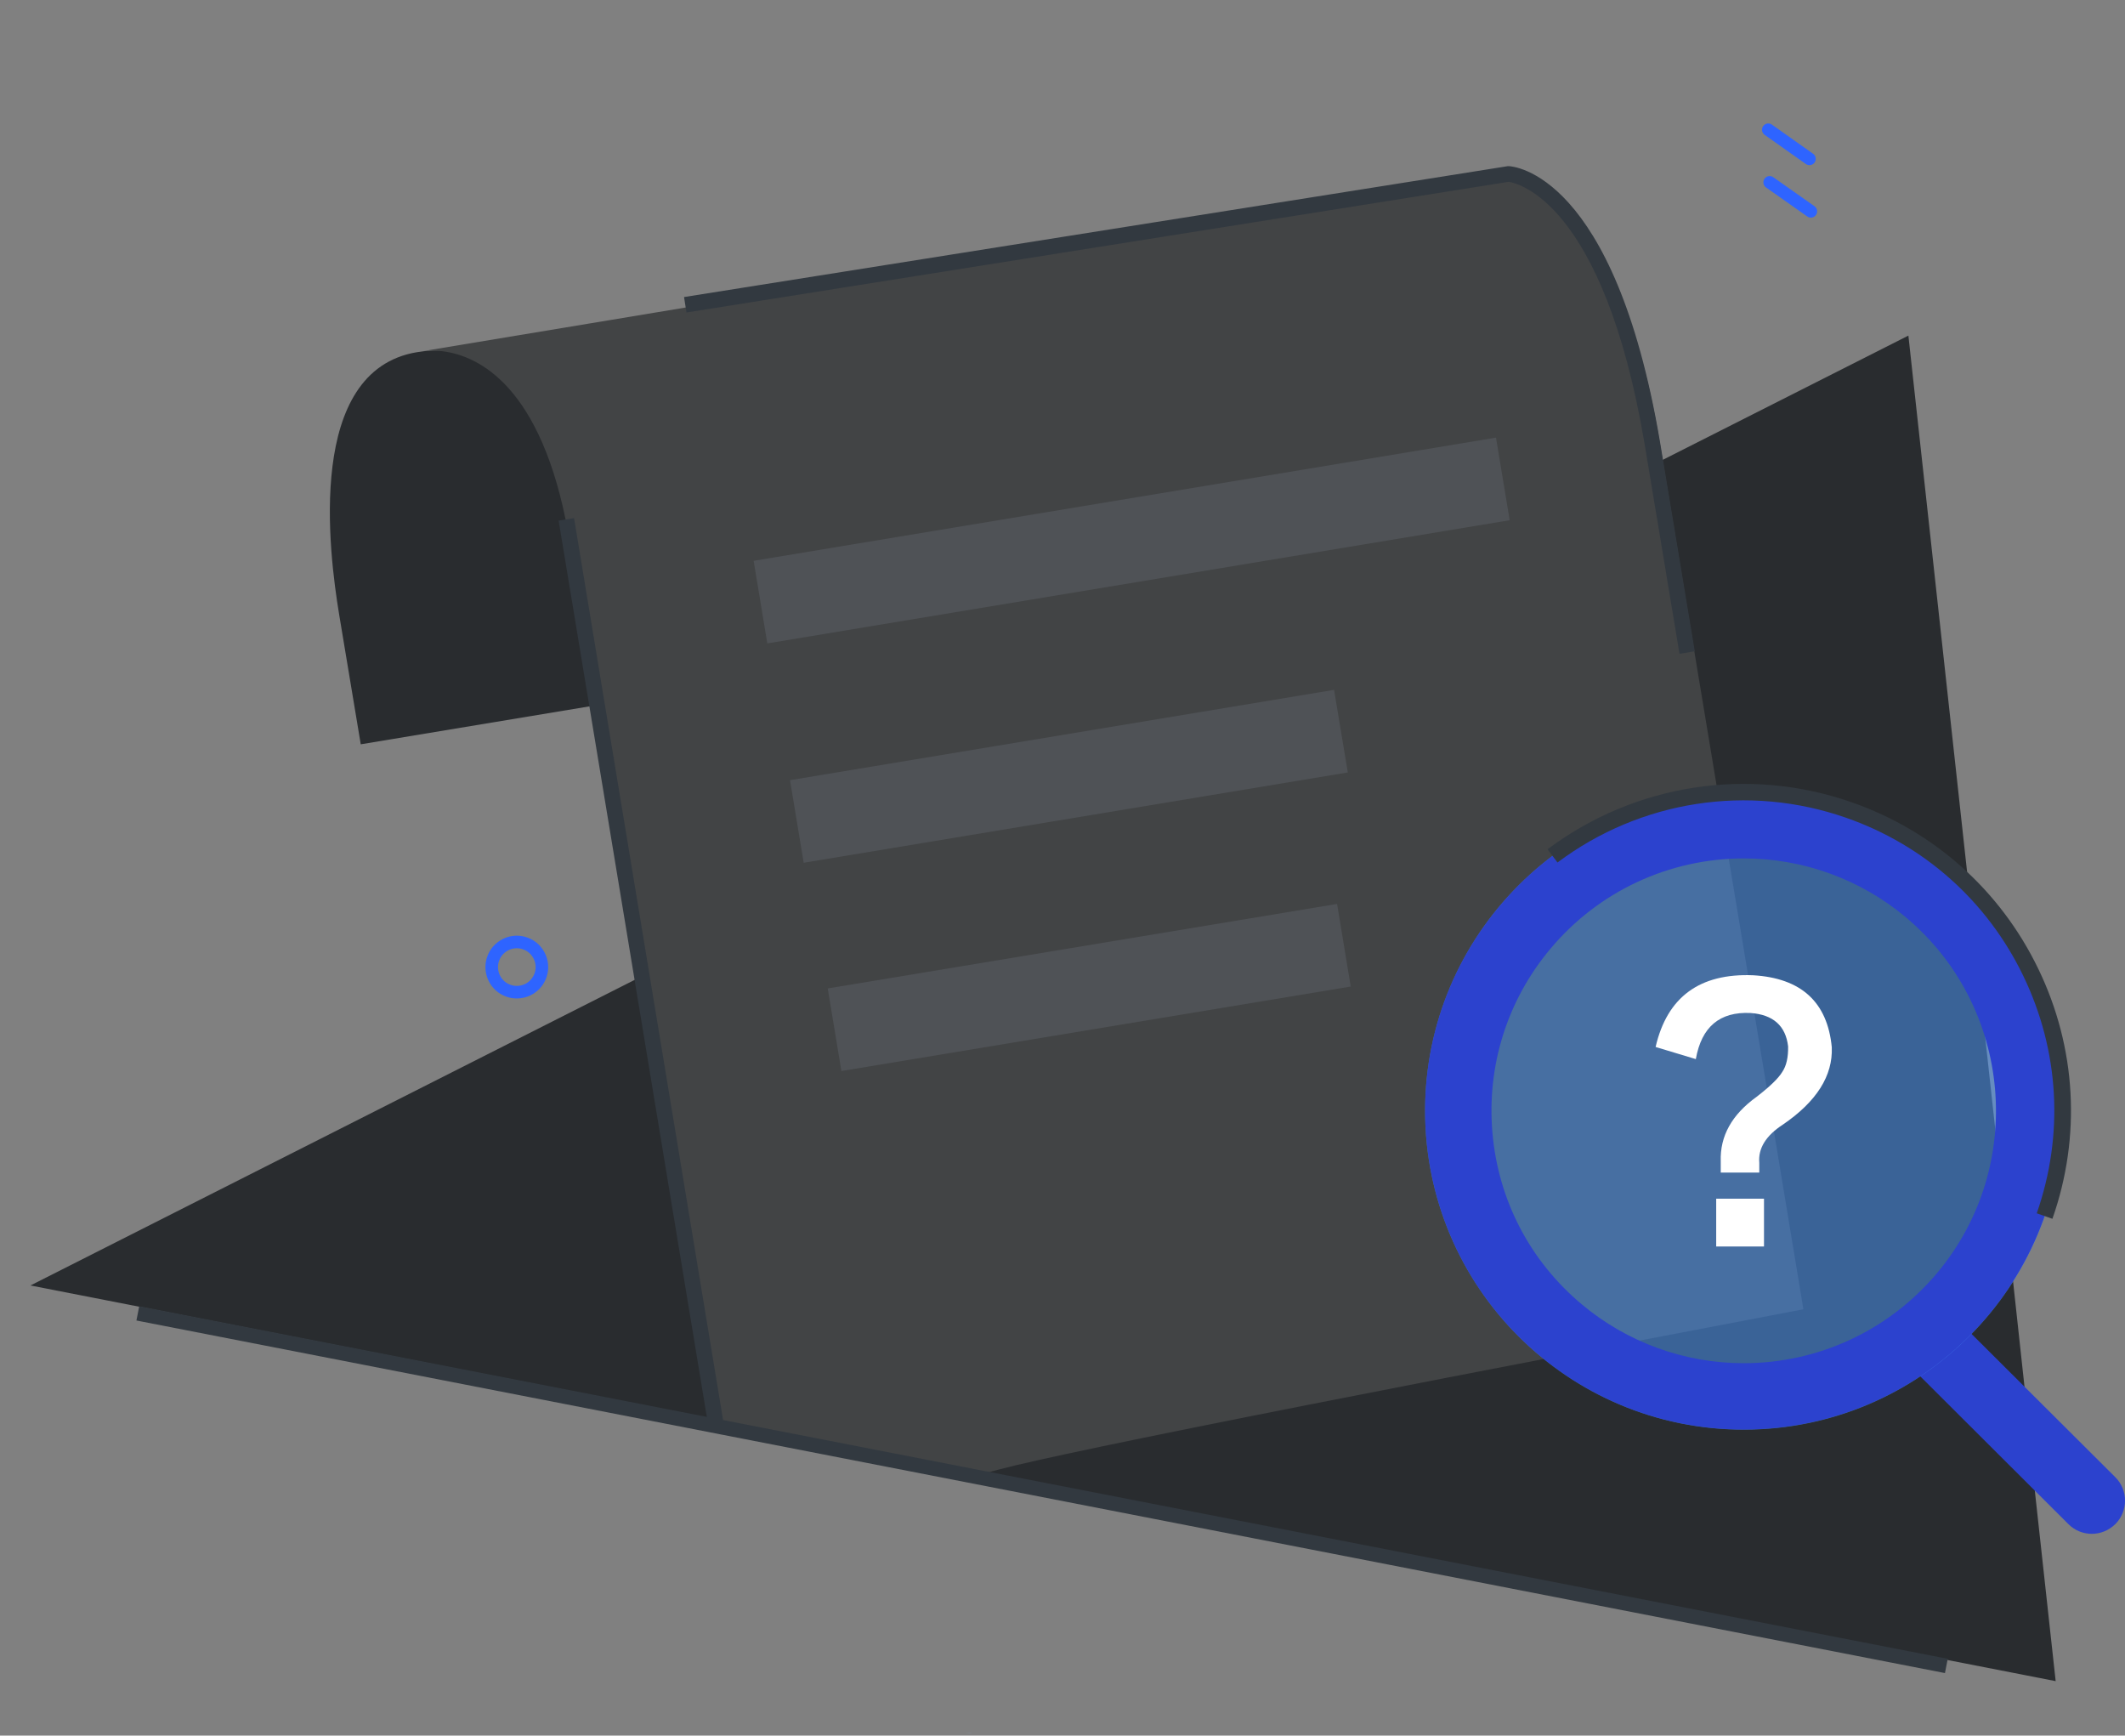 <?xml version="1.0" encoding="UTF-8"?>
<svg width="289px" height="236px" viewBox="0 0 289 236" version="1.1" xmlns="http://www.w3.org/2000/svg" xmlns:xlink="http://www.w3.org/1999/xlink">
    <rect x="0" y="0" width="289" height="236" fill="#808080" stroke="none"/>
    <title>检索结果为空</title>
    <defs>
        <rect id="path-1" x="0" y="0" width="289" height="236"></rect>
    </defs>
    <g id="新主题" stroke="none" stroke-width="1" fill="none" fill-rule="evenodd">
        <g id="v2.0插画库" transform="translate(-719, -7923)">
            <g id="检索结果为空" transform="translate(719, 7923)">
                <mask id="mask-2" fill="white">
                    <use xlink:href="#path-1"></use>
                </mask>
                <g id="路径"></g>
                <polygon id="路径" fill="#292C2F" points="279.571 228.595 259.541 45.635 4.141 174.794"></polygon>
                <path d="M91.992,94.088 L89.022,68.558 C77.576,53.098 66.806,46.208 56.712,47.888 C41.582,50.388 44.702,74.958 46.132,83.608 C47.086,89.368 48.062,95.235 49.062,101.208 L91.992,94.088 Z" id="路径" fill="#292C2F"></path>
                <path d="M57.255,47.78 C57.085,47.814 56.945,47.864 56.865,47.88 L57.255,47.78 Z" id="路径" fill="#FFFFFF"></path>
                <path d="M59.761,47.721 L59.791,47.721 C59.801,47.721 59.801,47.721 59.822,47.721 C64.421,48.151 73.022,51.651 76.921,70.641 C77.141,71.602 77.332,72.591 77.501,73.641 C78.382,78.951 79.671,86.671 81.201,95.871 C85.522,121.912 91.802,159.851 96.621,188.851 C96.891,190.482 97.181,192.052 97.492,193.552 L98.442,193.721 L152.441,204.151 L196.302,212.621 L249.542,203.792 C248.388,196.858 246.962,188.272 245.262,178.031 C241.212,153.522 235.052,116.382 230.431,88.582 C228.531,77.091 226.892,67.201 225.772,60.452 C222.078,38.218 214.841,25.878 204.061,23.431 L93.261,41.812 L57.611,47.731 C57.981,47.691 58.481,47.651 59.062,47.691 C59.092,47.672 59.102,47.672 59.132,47.691 C59.322,47.691 59.541,47.702 59.761,47.721 Z" id="路径" fill="#424445"></path>
                <line x1="246.273" y1="24.794" x2="240.674" y2="28.737" id="路径-8备份" stroke="#2E64FF" stroke-width="1.707" stroke-linecap="round" stroke-linejoin="round" stroke-dasharray="0,0" transform="translate(243.474, 26.765) scale(-1, 1) translate(-243.474, -26.765) "></line>
                <line x1="246.085" y1="17.642" x2="240.486" y2="21.602" id="路径-9备份" stroke="#2E64FF" stroke-width="1.707" stroke-linecap="round" stroke-linejoin="round" stroke-dasharray="0,0" transform="translate(243.286, 19.622) scale(-1, 1) translate(-243.286, -19.622) "></line>
                <path d="M132.278,235.575 C131.888,235.635 131.578,235.685 131.388,235.715 C131.698,235.685 131.998,235.635 132.278,235.575 Z" id="路径" fill="#99C5FF"></path>
                <path d="M273.661,173.163 L245.261,178.033 C171.649,192.035 134.487,199.53 133.776,200.517 C132.708,201.999 147.895,203.295 152.441,204.153 C206.823,214.411 221.443,217.234 196.301,212.623 L233.461,219.793 C240.831,218.623 246.231,217.773 248.391,217.413 C257.531,215.903 271.791,210.073 276.671,200.913 L273.661,173.163 Z" id="路径" fill="#292C2F"></path>
                <path d="M228.41,88.902 L230.49,88.562 L228.5,76.572 C227.42,70.032 226.48,64.382 225.75,60.032 C219.56,23.482 205.77,22.612 205.18,22.592 L205.07,22.592 L93.03,40.392 L93.36,42.492 L205.18,24.722 C206.27,24.882 218.07,27.292 223.67,60.392 C224.4,64.732 225.33,70.372 226.42,76.922 L228.41,88.902 Z" id="路径" fill="#323940"></path>
                <polygon id="路径" fill="#4F5256" points="102.495 76.257 104.355 87.487 205.315 70.737 203.455 59.507"></polygon>
                <polygon id="路径" fill="#4F5256" points="107.442 106.085 109.302 117.315 183.302 105.035 181.432 93.805"></polygon>
                <polygon id="路径" fill="#4F5256" points="112.571 134.405 114.431 145.635 183.701 134.145 181.841 122.915"></polygon>
                <path d="M82.244,95.7 L78.074,70.45 L76.924,70.64 L75.974,70.79 L80.154,96.04 L96.234,193.3 L97.494,193.55 L98.444,193.72 L82.244,95.7 Z" id="路径" fill="#323940"></path>
                <path d="M18.554,179.559 L264.514,227.499 L264.894,225.559 L18.934,177.619 L18.554,179.559 Z" id="路径" fill="#323940"></path>
                <path d="M287.683,207.245 C289.443,205.485 289.443,202.625 287.683,200.865 L265.37,178.63 C263.62,176.87 260.75,176.87 259,178.63 C257.24,180.38 257.24,183.25 259,185 L281.303,207.245 C282.193,208.135 283.343,208.565 284.493,208.565 C285.643,208.565 286.793,208.115 287.683,207.245 Z" id="路径" fill="#2C42CE"></path>
                <path d="M280.516,151.054 C280.516,127.114 261.106,107.704 237.166,107.704 C213.226,107.704 193.816,127.114 193.816,151.054 C193.816,174.994 213.226,194.404 237.166,194.404 C261.106,194.404 280.516,174.994 280.516,151.054 Z" id="路径" fill="#4D9AFF" opacity="0.5"></path>
                <path d="M237.179,107.704 C247.009,107.704 256.899,111.034 265.009,117.844 C283.359,133.224 285.749,160.574 270.359,178.904 C261.789,189.114 249.499,194.384 237.129,194.384 C227.309,194.384 217.419,191.064 209.299,184.254 C190.959,168.874 188.559,141.524 203.949,123.194 C212.519,112.974 224.819,107.704 237.179,107.704 Z M237.182,116.724 C226.992,116.724 217.402,121.204 210.872,128.994 C204.982,136.004 202.182,144.914 202.972,154.034 C203.762,163.184 208.072,171.454 215.102,177.344 C221.272,182.524 229.092,185.364 237.132,185.364 C247.322,185.364 256.912,180.894 263.442,173.104 C275.602,158.594 273.702,136.904 259.212,124.744 C253.042,119.564 245.222,116.724 237.182,116.724 Z" id="形状" fill="#2C42CE"></path>
                <path d="M277.218,131.76 C272.058,121.06 263.038,113.01 251.828,109.09 C237.818,104.19 222.368,106.58 210.468,115.48 L211.818,117.28 C223.108,108.82 237.788,106.55 251.078,111.2 C261.728,114.92 270.288,122.57 275.178,132.72 C280.078,142.89 280.718,154.33 276.998,164.98 L279.128,165.73 C283.068,154.52 282.378,142.44 277.218,131.76 Z" id="路径" fill="#323940"></path>
                <path d="M239.262,158.114 C239.092,156.154 240.162,154.424 242.452,152.934 C247.052,149.794 249.282,146.284 249.122,142.394 C248.532,136.264 244.972,133.004 238.452,132.614 C231.162,132.314 226.732,135.564 225.162,142.364 L230.632,144.014 C231.412,139.624 233.882,137.544 238.072,137.744 C241.142,137.964 242.852,139.474 243.182,142.284 C243.212,143.764 242.952,144.924 242.392,145.754 C241.862,146.634 240.692,147.754 238.922,149.124 C235.532,151.554 233.902,154.484 234.022,157.924 L234.022,159.444 L239.262,159.444 L239.262,158.114 Z" id="路径" fill="#FFFFFF"></path>
                <path d="M233.403,169.494 L239.903,169.494 L239.903,162.994 L233.403,162.994 L233.403,169.494 Z" id="路径" fill="#FFFFFF"></path>
                <path d="M71.531,128.325 C71.111,128.155 70.651,128.075 70.201,128.085 C69.531,128.105 68.881,128.315 68.331,128.705 C67.781,129.085 67.351,129.625 67.111,130.255 C66.861,130.875 66.811,131.565 66.951,132.215 C67.091,132.875 67.421,133.475 67.901,133.945 C68.381,134.415 68.991,134.725 69.651,134.855 C70.311,134.975 70.991,134.905 71.611,134.645 C72.231,134.385 72.761,133.945 73.131,133.385 C73.501,132.825 73.701,132.175 73.701,131.505 C73.701,131.045 73.611,130.595 73.431,130.175 C73.251,129.755 72.991,129.375 72.671,129.055 C72.341,128.735 71.961,128.485 71.531,128.325 Z" id="路径备份-16" stroke="#2E64FF" stroke-width="1.707" stroke-linecap="round" stroke-linejoin="round" stroke-dasharray="0,0"></path>
            </g>
        </g>
    </g>
</svg>